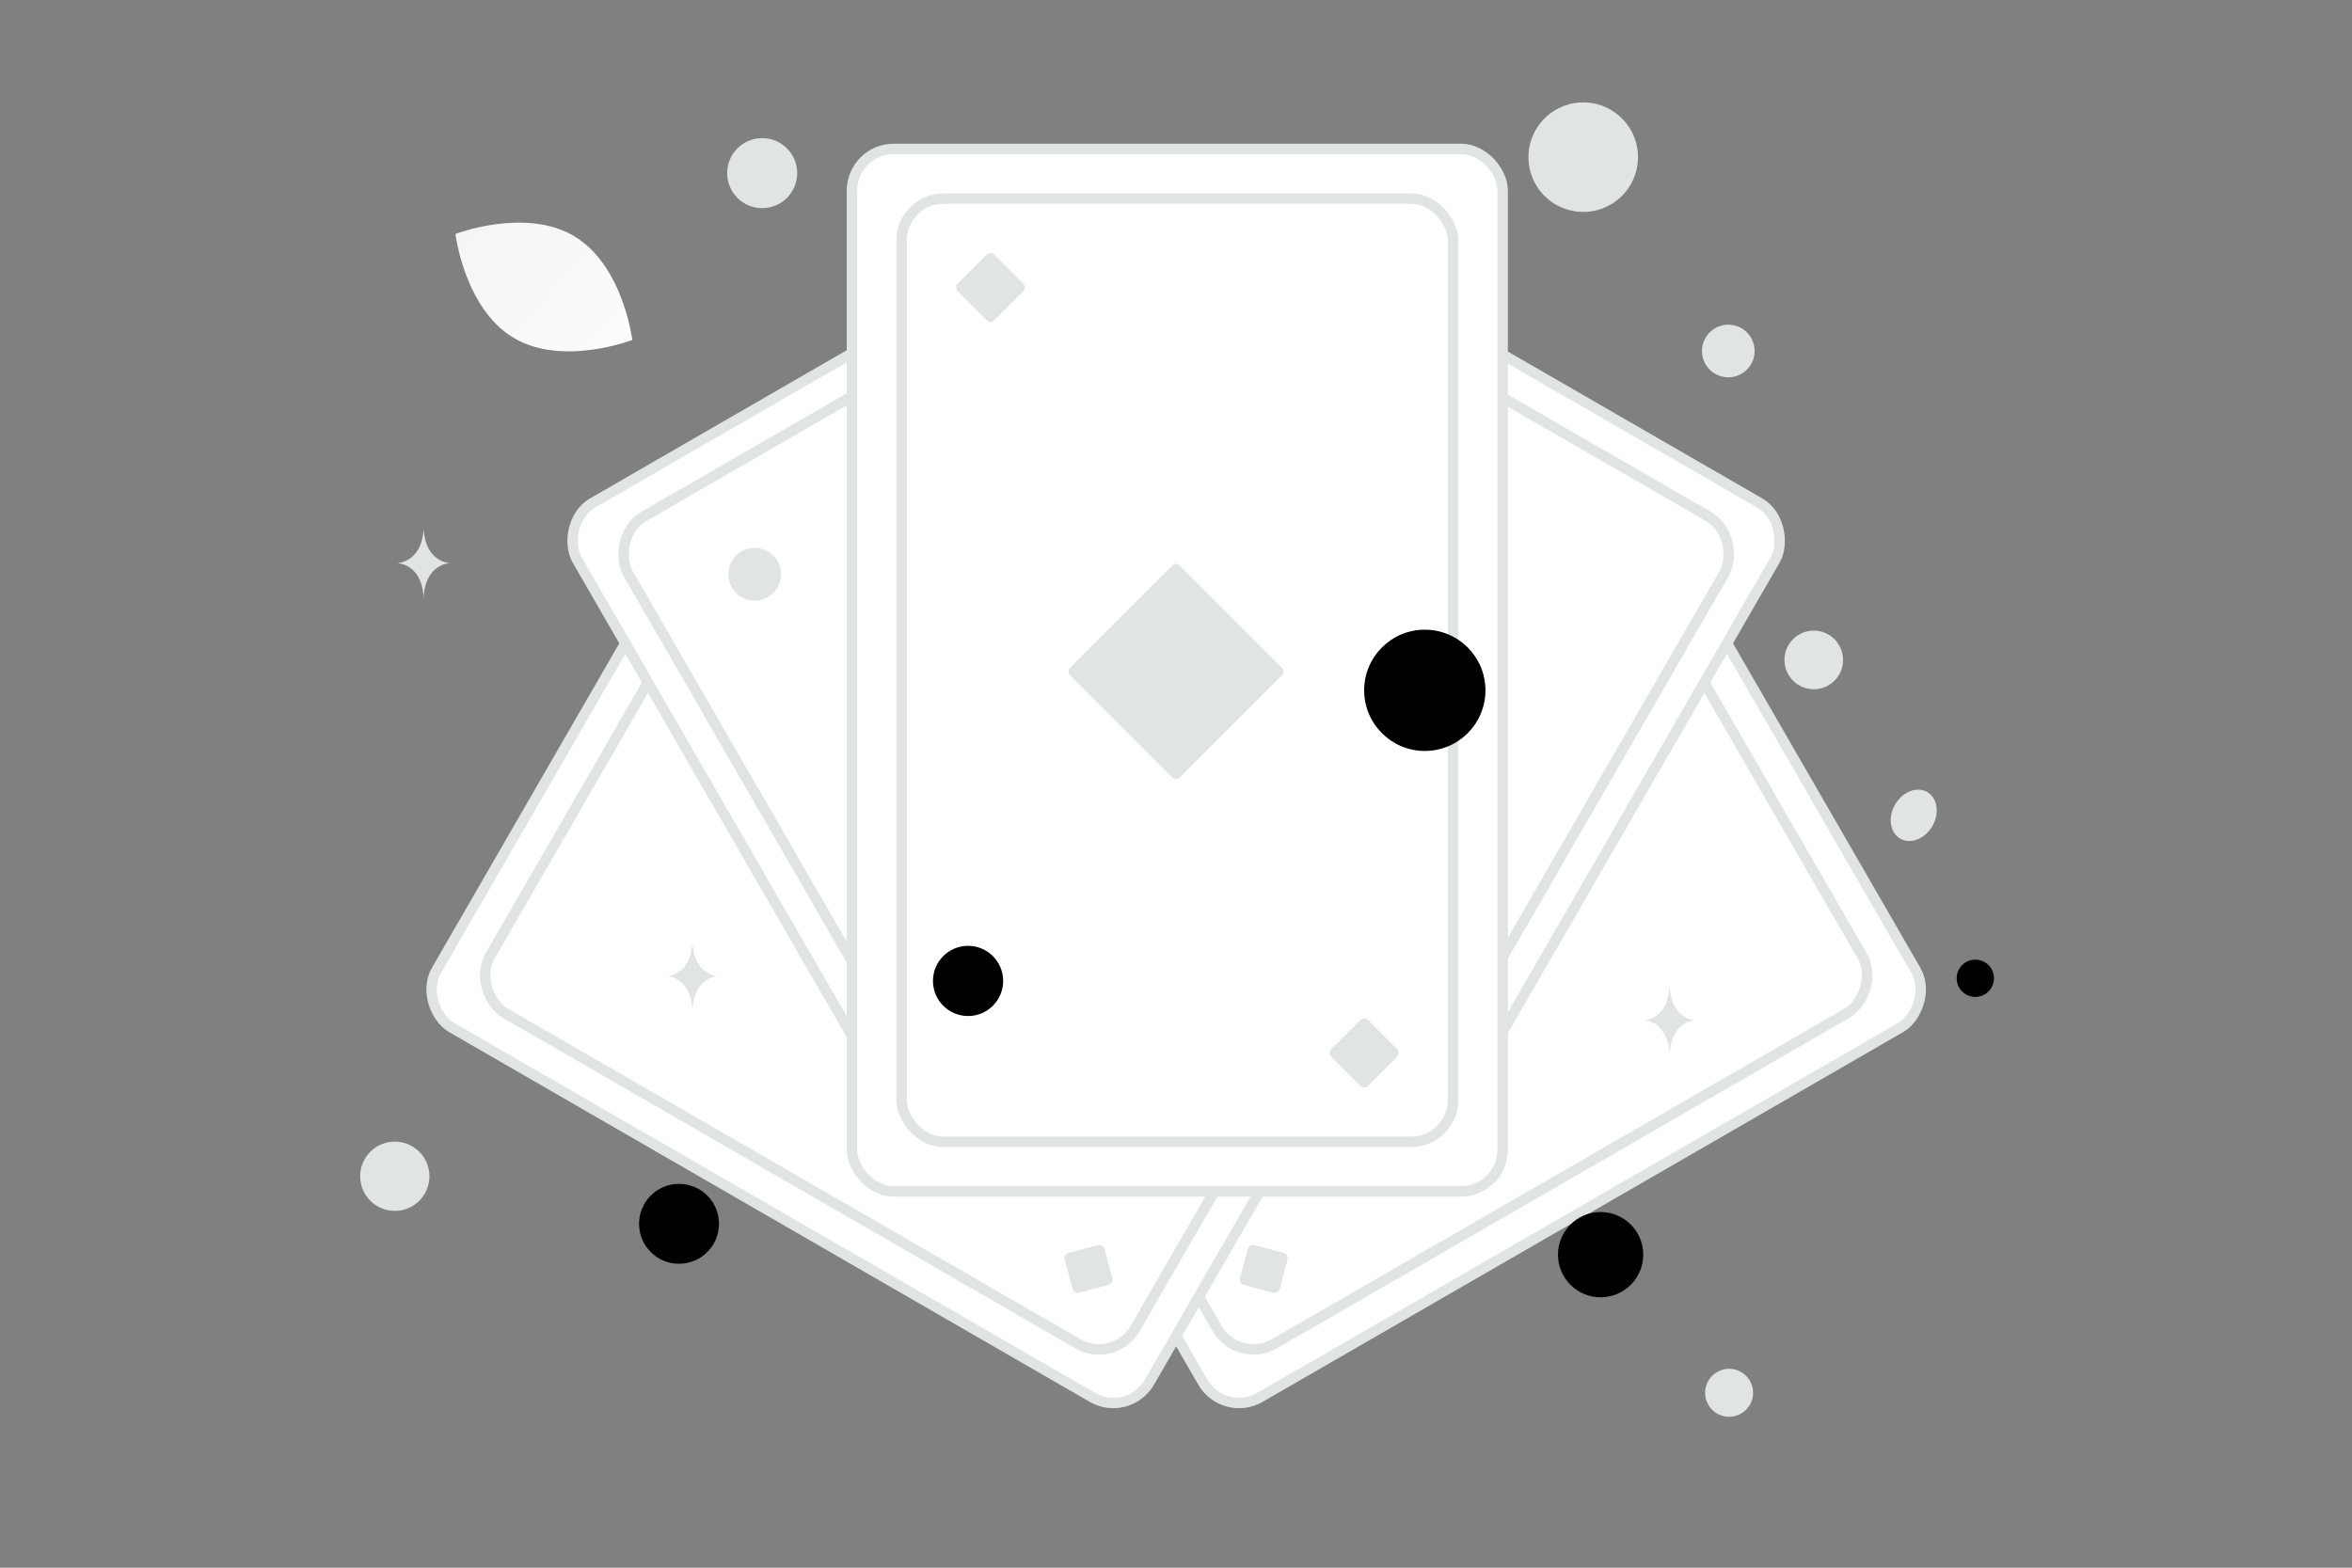 <svg width="900" height="600" viewBox="0 0 900 600" fill="none" xmlns="http://www.w3.org/2000/svg"><rect x="0" y="0" width="900" height="600" fill="#808080" stroke="none"/><path fill="transparent" d="M0 0h900v600H0z"/><rect x="642.803" y="215" width="196.622" height="315.069" rx="16" transform="rotate(60 642.803 215)" fill="#fff" stroke="#E1E4E5" stroke-width="4"/><rect x="637.312" y="235.495" width="166.615" height="285.062" rx="16" transform="rotate(60 637.312 235.495)" fill="#fff" stroke="#E1E4E5" stroke-width="4"/><rect x="637.059" y="266.642" width="15.634" height="15.634" rx="2" transform="rotate(105 637.059 266.642)" fill="#E1E4E5"/><rect x="493.149" y="480.116" width="15.634" height="15.634" rx="2" transform="rotate(105 493.149 480.116)" fill="#E1E4E5"/><rect x="493.149" y="480.116" width="15.634" height="15.634" rx="2" transform="rotate(105 493.149 480.116)" fill="#E1E4E5"/><rect x="583.712" y="362.18" width="46.903" height="46.903" rx="2" transform="rotate(105 583.712 362.18)" fill="#E1E4E5"/><rect width="196.622" height="315.069" rx="16" transform="scale(-1 1) rotate(60 -314.851 -115.338)" fill="#fff" stroke="#E1E4E5" stroke-width="4"/><rect width="166.615" height="285.062" rx="16" transform="scale(-1 1) rotate(60 -335.346 -109.846)" fill="#fff" stroke="#E1E4E5" stroke-width="4"/><rect width="15.634" height="15.634" rx="2" transform="scale(1 -1) rotate(-75 -42.22 -304.73)" fill="#E1E4E5"/><rect width="15.634" height="15.634" rx="2" transform="scale(1 -1) rotate(-75 -109.367 -505.241)" fill="#E1E4E5"/><rect width="15.634" height="15.634" rx="2" transform="scale(1 -1) rotate(-75 -109.367 -505.241)" fill="#E1E4E5"/><rect width="46.903" height="46.903" rx="2" transform="scale(1 -1) rotate(-75 -77.8 -387.261)" fill="#E1E4E5"/><rect x="525.227" y="106.976" width="187.055" height="299.738" rx="16" transform="rotate(30 525.227 106.976)" fill="#fff" stroke="#E1E4E5" stroke-width="4"/><rect x="530.451" y="126.474" width="158.508" height="271.192" rx="16" transform="rotate(30 530.451 126.474)" fill="#fff" stroke="#E1E4E5" stroke-width="4"/><rect x="545.059" y="152.256" width="14.874" height="14.874" rx="2" transform="rotate(75 545.059 152.256)" fill="#E1E4E5"/><rect x="528.037" y="396.588" width="14.874" height="14.874" rx="2" transform="rotate(75 528.037 396.588)" fill="#E1E4E5"/><rect x="528.037" y="396.588" width="14.874" height="14.874" rx="2" transform="rotate(75 528.037 396.588)" fill="#E1E4E5"/><rect x="546.552" y="256.343" width="44.62" height="44.62" rx="2" transform="rotate(75 546.552 256.343)" fill="#E1E4E5"/><rect width="187.055" height="299.738" rx="16" transform="scale(-1 1) rotate(30 -387.064 -646.062)" fill="#fff" stroke="#E1E4E5" stroke-width="4"/><rect width="158.508" height="271.192" rx="16" transform="scale(-1 1) rotate(30 -420.835 -626.563)" fill="#fff" stroke="#E1E4E5" stroke-width="4"/><rect width="14.874" height="14.874" rx="2" transform="scale(-1 1) rotate(75 -276.74 -155.23)" fill="#E1E4E5"/><rect width="14.874" height="14.874" rx="2" transform="scale(-1 1) rotate(75 -444.46 -44.156)" fill="#E1E4E5"/><rect width="14.874" height="14.874" rx="2" transform="scale(-1 1) rotate(75 -444.46 -44.156)" fill="#E1E4E5"/><rect width="44.62" height="44.62" rx="2" transform="scale(-1 1) rotate(75 -343.817 -102.214)" fill="#E1E4E5"/><rect x="326" y="57" width="249" height="399" rx="16" fill="#fff" stroke="#E1E4E5" stroke-width="4"/><rect x="345" y="76" width="211" height="361" rx="16" fill="#fff" stroke="#E1E4E5" stroke-width="4"/><rect x="379" y="96" width="19.799" height="19.799" rx="2" transform="rotate(45 379 96)" fill="#E1E4E5"/><rect x="522" y="389" width="19.799" height="19.799" rx="2" transform="rotate(45 522 389)" fill="#E1E4E5"/><rect x="522" y="389" width="19.799" height="19.799" rx="2" transform="rotate(45 522 389)" fill="#E1E4E5"/><rect x="450" y="215" width="59.397" height="59.397" rx="2" transform="rotate(45 450 215)" fill="#E1E4E5"/><path d="M196.462 129.266c18.688 11.201 45.499.847 45.499.847s-3.505-28.509-22.205-39.697c-18.688-11.2-45.488-.86-45.488-.86s3.506 28.51 22.194 39.71z" fill="url(#a)"/><circle cx="612.479" cy="480.199" r="16.316" transform="rotate(180 612.479 480.199)" fill="#000"/><circle cx="545.206" cy="264.206" r="23.206" transform="rotate(180 545.206 264.206)" fill="#000"/><circle cx="370.431" cy="375.431" r="13.431" transform="rotate(180 370.431 375.431)" fill="#000"/><circle r="15.296" transform="matrix(-1 0 0 1 259.83 468.39)" fill="#000"/><circle r="7.138" transform="matrix(-1 0 0 1 755.862 374.412)" fill="#000"/><circle r="9.178" transform="scale(1 -1) rotate(60 792.468 306.475)" fill="#E1E4E5"/><circle r="13.257" transform="matrix(-1 0 0 1 151.075 450.187)" fill="#E1E4E5"/><circle r="10.09" transform="scale(1 -1) rotate(60 334.73 140.202)" fill="#E1E4E5"/><circle r="11.217" transform="matrix(-1 0 0 1 694.044 252.578)" fill="#E1E4E5"/><circle r="10.073" transform="scale(1 -1) rotate(-75 243.133 -498.104)" fill="#E1E4E5"/><circle r="13.4" transform="matrix(-1 0 0 1 291.649 66.265)" fill="#E1E4E5"/><ellipse rx="10.308" ry="8.246" transform="scale(1 -1) rotate(60 636.392 478.162)" fill="#E1E4E5"/><circle r="20.964" transform="scale(1 -1) rotate(-75 263.718 -424.838)" fill="#E1E4E5"/><path d="M162.028 203h.147c.87 12.32 10.032 12.51 10.032 12.51s-10.103.197-10.103 14.433c0-14.236-10.104-14.433-10.104-14.433s9.159-.19 10.028-12.51zM264.89 361.144h.141c.835 12.283 9.632 12.472 9.632 12.472s-9.701.197-9.701 14.391c0-14.194-9.7-14.391-9.7-14.391s8.793-.189 9.628-12.472zm373.927 16.857h.141c.835 12.284 9.632 12.473 9.632 12.473s-9.7.196-9.7 14.39c0-14.194-9.701-14.39-9.701-14.39s8.794-.189 9.628-12.473z" fill="#E1E4E5"/><defs><linearGradient id="a" x1="268.779" y1="165.32" x2="118.409" y2="25.607" gradientUnits="userSpaceOnUse"><stop stop-color="#fff"/><stop offset="1" stop-color="#EEE"/></linearGradient></defs></svg>